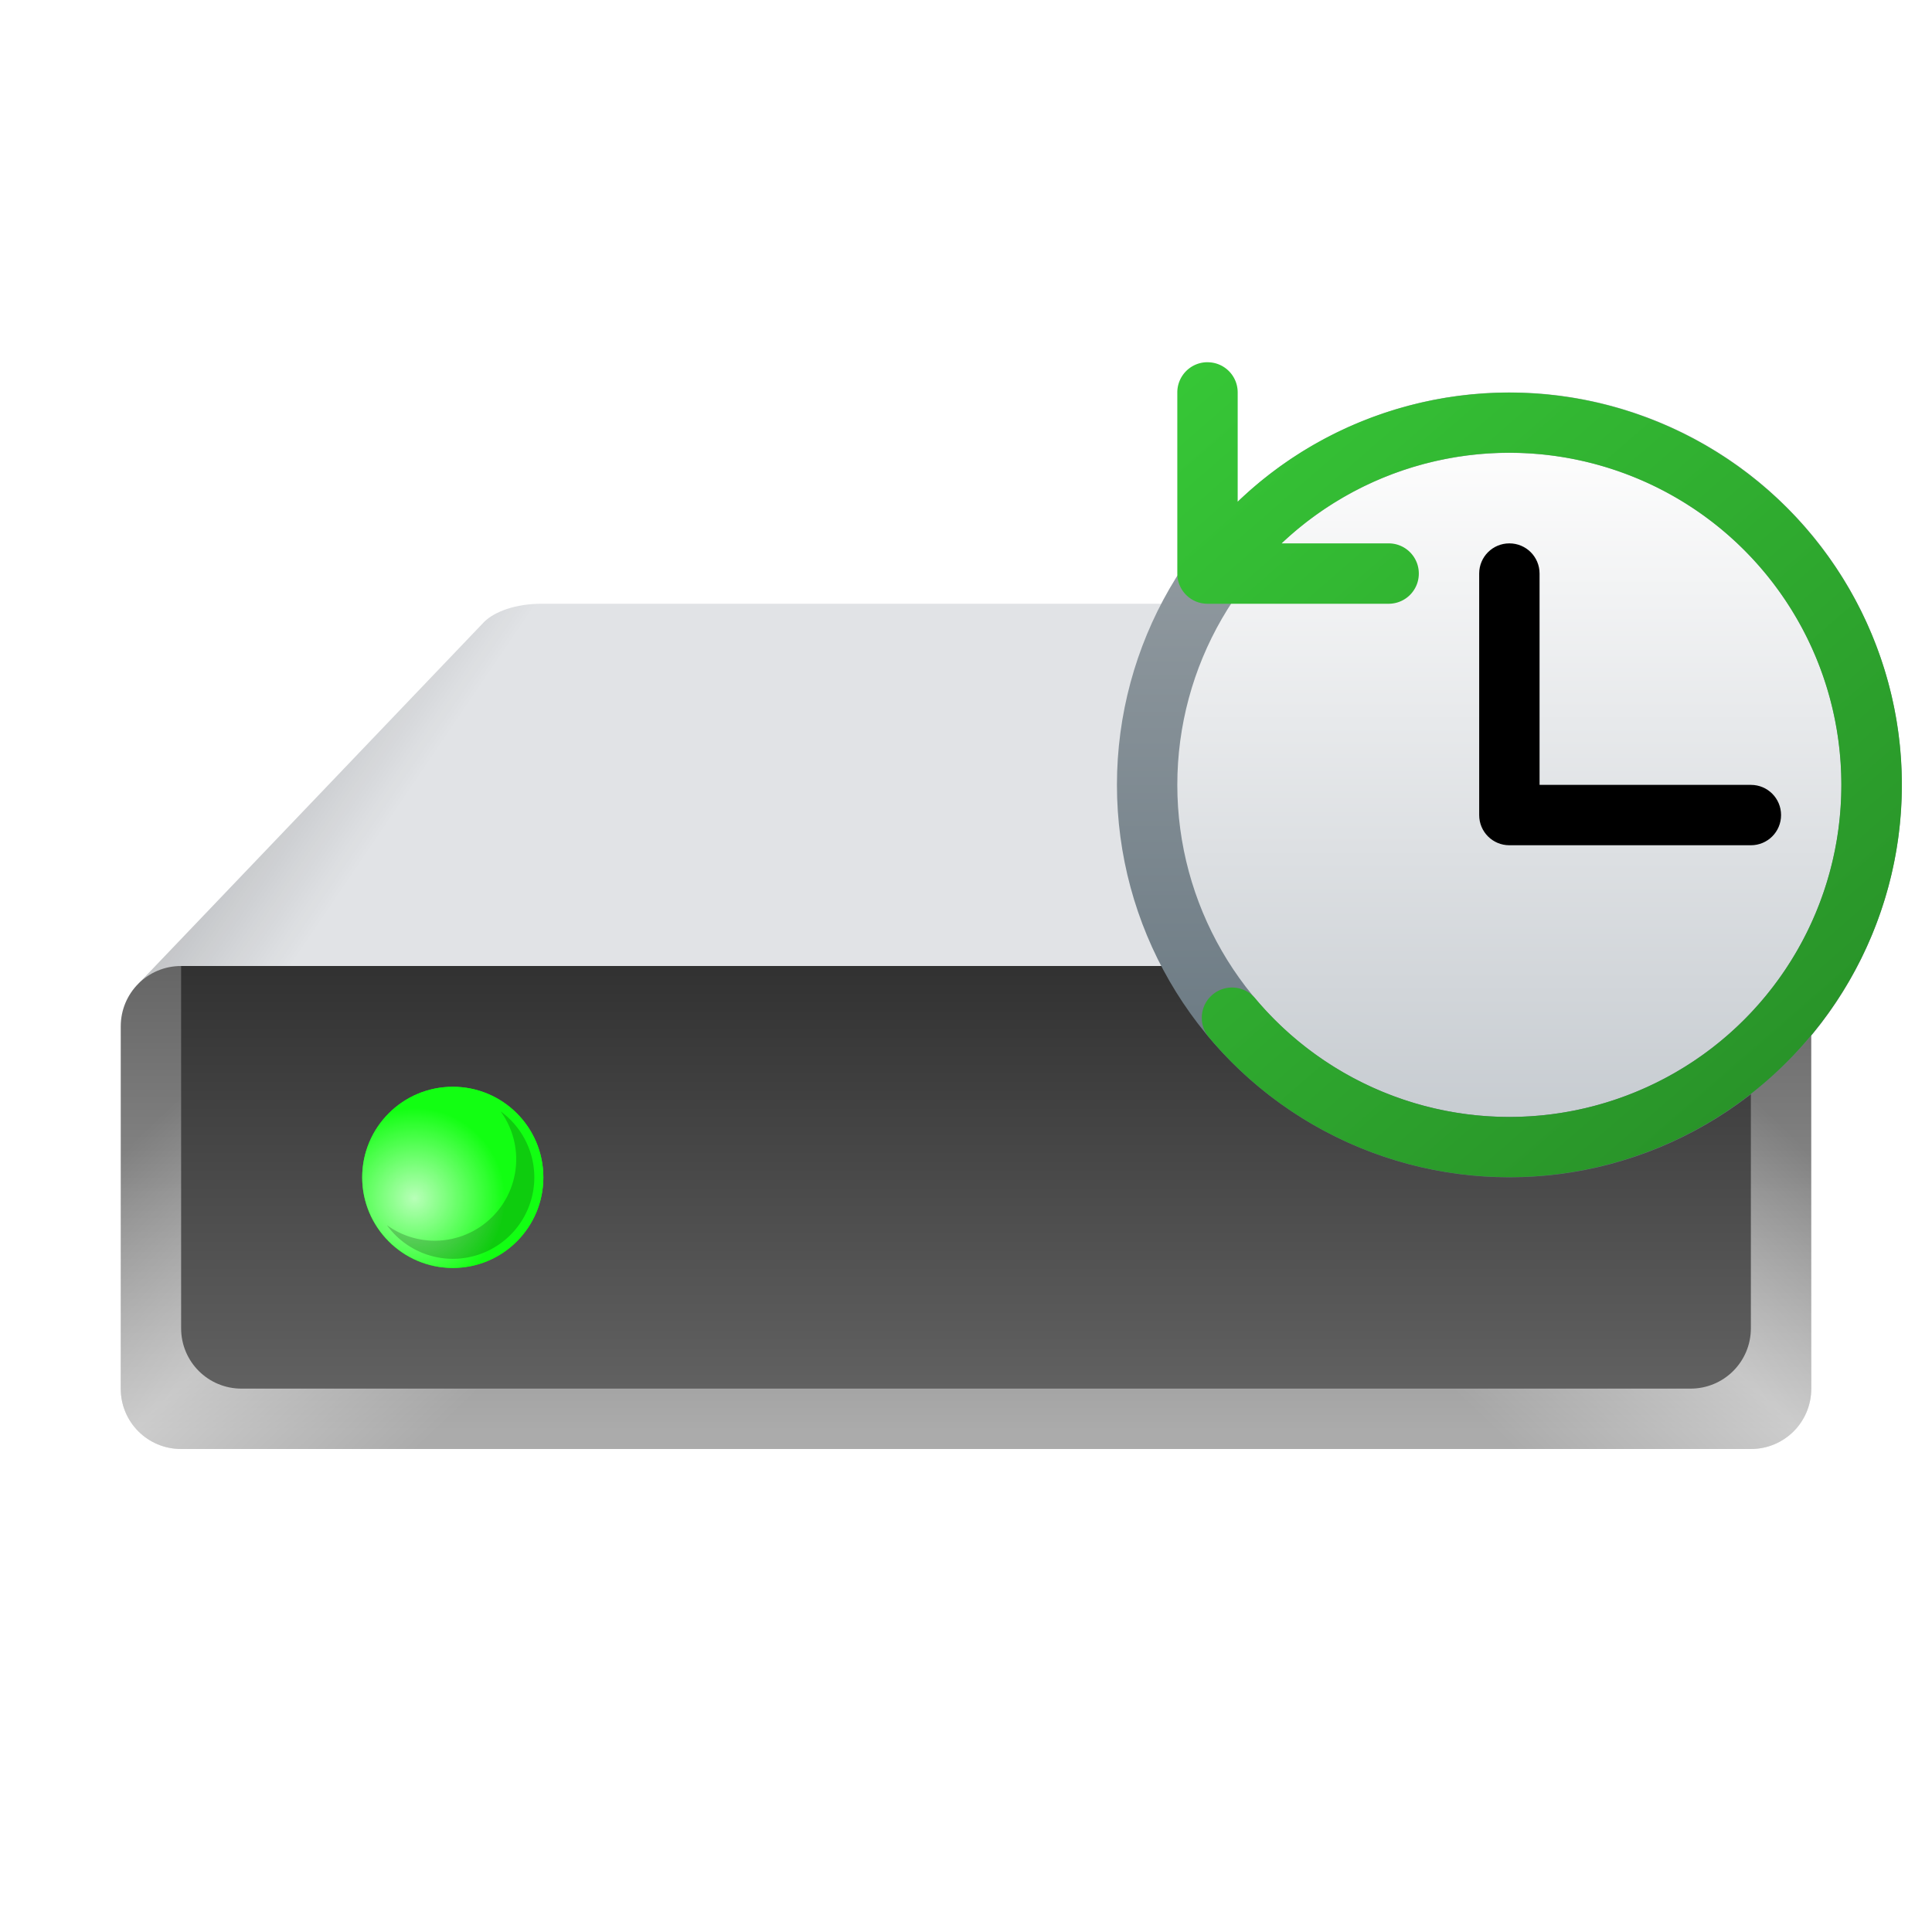 <?xml version="1.0" encoding="UTF-8" standalone="no"?>
<svg
   width="64"
   height="64"
   version="1.1"
   viewBox="0 0 64 64"
   id="svg6"
   sodipodi:docname="preferences-system-backup.svg"
   inkscape:version="1.2.2 (1:1.2.2+202305151914+b0a8486541)"
   xmlns:inkscape="http://www.inkscape.org/namespaces/inkscape"
   xmlns:sodipodi="http://sodipodi.sourceforge.net/DTD/sodipodi-0.dtd"
   xmlns:xlink="http://www.w3.org/1999/xlink"
   xmlns="http://www.w3.org/2000/svg"
   xmlns:svg="http://www.w3.org/2000/svg"
   xmlns:rdf="http://www.w3.org/1999/02/22-rdf-syntax-ns#"
   xmlns:cc="http://creativecommons.org/ns#"
   xmlns:dc="http://purl.org/dc/elements/1.1/">
  <defs
     id="defs10">
    <linearGradient
       inkscape:collect="always"
       id="linearGradient58462">
      <stop
         style="stop-color:#636363;stop-opacity:1;"
         offset="0"
         id="stop58458" />
      <stop
         style="stop-color:#ababab;stop-opacity:0.996"
         offset="1"
         id="stop58460" />
    </linearGradient>
    <linearGradient
       inkscape:collect="always"
       id="linearGradient50927">
      <stop
         style="stop-color:#000000;stop-opacity:1;"
         offset="0"
         id="stop50923" />
      <stop
         style="stop-color:#000000;stop-opacity:0;"
         offset="1"
         id="stop50925" />
    </linearGradient>
    <linearGradient
       inkscape:collect="always"
       id="linearGradient50337">
      <stop
         style="stop-color:#ffffff;stop-opacity:1;"
         offset="0"
         id="stop50333" />
      <stop
         style="stop-color:#ffffff;stop-opacity:0;"
         offset="1"
         id="stop50335" />
    </linearGradient>
    <linearGradient
       inkscape:collect="always"
       id="linearGradient48004">
      <stop
         style="stop-color:#ffffff;stop-opacity:0"
         offset="0"
         id="stop48000" />
      <stop
         style="stop-color:#ffffff;stop-opacity:1"
         offset="0.5"
         id="stop48328" />
      <stop
         style="stop-color:#ffffff;stop-opacity:0;"
         offset="1"
         id="stop48002" />
    </linearGradient>
    <linearGradient
       inkscape:collect="always"
       id="linearGradient10484">
      <stop
         style="stop-color:#2e2e2e;stop-opacity:1;"
         offset="0"
         id="stop10480" />
      <stop
         style="stop-color:#616161;stop-opacity:1"
         offset="1"
         id="stop10482" />
    </linearGradient>
    <linearGradient
       inkscape:collect="always"
       xlink:href="#linearGradient10484"
       id="linearGradient10486"
       x1="5.216"
       y1="13.01"
       x2="5.216"
       y2="16.922"
       gradientUnits="userSpaceOnUse"
       gradientTransform="matrix(3.771,0,0,3.834,12.383,-18.883)" />
    <linearGradient
       inkscape:collect="always"
       xlink:href="#linearGradient48004"
       id="linearGradient48006"
       x1="0.542"
       y1="10.597"
       x2="3.065"
       y2="13.265"
       gradientUnits="userSpaceOnUse"
       gradientTransform="matrix(3.78,0,0,3.78,1.2e-5,1.1389732e-4)" />
    <radialGradient
       inkscape:collect="always"
       xlink:href="#linearGradient50337"
       id="radialGradient50339"
       cx="3.556"
       cy="10.339"
       fx="3.556"
       fy="10.339"
       r="0.661"
       gradientUnits="userSpaceOnUse"
       gradientTransform="matrix(4.536,0,0,4.536,-2.4,-7.2)" />
    <linearGradient
       inkscape:collect="always"
       xlink:href="#linearGradient50927"
       id="linearGradient50929"
       x1="0.817"
       y1="6.694"
       x2="2.705"
       y2="7.975"
       gradientUnits="userSpaceOnUse"
       gradientTransform="matrix(3.78,0,0,3.78,1.2e-5,1)" />
    <linearGradient
       inkscape:collect="always"
       xlink:href="#linearGradient50927"
       id="linearGradient51339"
       gradientUnits="userSpaceOnUse"
       x1="0.817"
       y1="6.694"
       x2="2.705"
       y2="7.975"
       gradientTransform="matrix(-3.78,0,0,3.78,64,1)" />
    <linearGradient
       inkscape:collect="always"
       xlink:href="#linearGradient58462"
       id="linearGradient58464"
       x1="9.525"
       y1="8.334"
       x2="9.525"
       y2="12.567"
       gradientUnits="userSpaceOnUse"
       gradientTransform="matrix(3.78,0,0,3.78,1.2e-5,1.1389732e-4)" />
    <linearGradient
       inkscape:collect="always"
       xlink:href="#linearGradient48004"
       id="linearGradient71108"
       gradientUnits="userSpaceOnUse"
       x1="0.542"
       y1="10.597"
       x2="3.065"
       y2="13.265"
       gradientTransform="matrix(-3.78,0,0,3.78,64,1.1389732e-4)" />
    <filter
       inkscape:collect="always"
       style="color-interpolation-filters:sRGB"
       id="filter1844"
       x="-0.265"
       y="-0.265"
       width="1.53"
       height="1.53">
      <feGaussianBlur
         inkscape:collect="always"
         stdDeviation="0.088"
         id="feGaussianBlur1846" />
    </filter>
    <linearGradient
       inkscape:collect="always"
       xlink:href="#linearGradient1611"
       id="linearGradient945"
       x1="8.467"
       y1="4.2529297e-07"
       x2="8.467"
       y2="16.933"
       gradientUnits="userSpaceOnUse"
       gradientTransform="matrix(0.768,0,0,0.768,19,5.5)" />
    <linearGradient
       inkscape:collect="always"
       id="linearGradient1611">
      <stop
         style="stop-color:#9ca3a8;stop-opacity:1;"
         offset="0"
         id="stop1607" />
      <stop
         style="stop-color:#63737d;stop-opacity:1"
         offset="1"
         id="stop1609" />
    </linearGradient>
    <linearGradient
       inkscape:collect="always"
       xlink:href="#linearGradient3161"
       id="linearGradient3163"
       x1="8.467"
       y1="15.346"
       x2="8.467"
       y2="1.587"
       gradientUnits="userSpaceOnUse"
       gradientTransform="matrix(0.8,0,0,0.8,18.731,5.231)" />
    <linearGradient
       inkscape:collect="always"
       id="linearGradient3161">
      <stop
         style="stop-color:#c7ccd1;stop-opacity:1;"
         offset="0"
         id="stop3157" />
      <stop
         style="stop-color:#fdfdfd;stop-opacity:1"
         offset="1"
         id="stop3159" />
    </linearGradient>
    <linearGradient
       inkscape:collect="always"
       xlink:href="#linearGradient2190"
       id="linearGradient1768"
       x1="5.027"
       y1="1.72"
       x2="7.937"
       y2="5.074"
       gradientUnits="userSpaceOnUse"
       gradientTransform="matrix(3.78,0,0,3.78,7.3515625e-7,-1)" />
    <linearGradient
       inkscape:collect="always"
       id="linearGradient2190">
      <stop
         style="stop-color:#37c837;stop-opacity:1;"
         offset="0"
         id="stop2186" />
      <stop
         style="stop-color:#289028;stop-opacity:1"
         offset="1"
         id="stop2188" />
    </linearGradient>
  </defs>
  <sodipodi:namedview
     id="namedview8"
     pagecolor="#ffffff"
     bordercolor="#666666"
     borderopacity="1.0"
     inkscape:pageshadow="2"
     inkscape:pageopacity="0.0"
     inkscape:pagecheckerboard="0"
     showgrid="false"
     inkscape:zoom="12.59375"
     inkscape:cx="31.960298"
     inkscape:cy="32"
     inkscape:window-width="1920"
     inkscape:window-height="1008"
     inkscape:window-x="0"
     inkscape:window-y="0"
     inkscape:window-maximized="1"
     inkscape:current-layer="svg6"
     inkscape:showpageshadow="2"
     inkscape:deskcolor="#d1d1d1" />
  <path
     id="rect31485"
     style="opacity:1;fill:#e1e3e6;fill-opacity:1;stroke-width:2;stroke-linecap:round;stroke-linejoin:round;stroke-dasharray:24, 2"
     d="m 17.957,20 c -0.891,-0.005 -1.586,0.273 -1.914,0.596 L 4.586,32.586 6,32 H 18 46 58 L 59.414,32.586 47.957,20.596 C 47.629,20.273 46.934,19.995 46.043,20 Z"
     sodipodi:nodetypes="ccccccccccc" />
  <path
     id="rect31485-9"
     style="opacity:0.3;fill:url(#linearGradient50929);fill-opacity:1;stroke-width:2;stroke-linecap:round;stroke-linejoin:round;stroke-dasharray:24, 2"
     d="m 17.957,20 c -0.891,-0.005 -1.586,0.273 -1.914,0.596 L 4.586,32.586 6,32 H 18 46 58 l 1.414,0.586 -11.457,-11.99 c -0.328,-0.323 -1.023,-0.601 -1.914,-0.596 z"
     sodipodi:nodetypes="ccccccccccc" />
  <path
     id="rect31485-9-0"
     style="opacity:0.3;fill:url(#linearGradient51339);fill-opacity:1;stroke-width:2;stroke-linecap:round;stroke-linejoin:round;stroke-dasharray:24, 2"
     d="m 46.043,20 c 0.891,-0.005 1.586,0.273 1.914,0.596 l 11.457,11.99 -1.414,-0.586 H 46 18 6 L 4.586,32.586 16.043,20.596 c 0.328,-0.323 1.023,-0.601 1.914,-0.596 z"
     sodipodi:nodetypes="ccccccccccc" />
  <path
     id="rect849"
     style="fill:url(#linearGradient58464);fill-opacity:1;stroke-width:2;stroke-linecap:round;stroke-linejoin:round;stroke-dasharray:24, 2"
     d="M 6,32 H 58 c 1.108,0 2,0.892 2,2 v 12 c 0,1.108 -0.892,2 -2,2 H 6 C 4.892,48 4,47.108 4,46 V 34 c 0,-1.108 0.892,-2 2,-2 z"
     sodipodi:nodetypes="sssssssss" />
  <path
     id="rect849-5"
     style="opacity:0.4;fill:url(#linearGradient48006);fill-opacity:1;stroke-width:2;stroke-linecap:round;stroke-linejoin:round;stroke-dasharray:24, 2"
     d="M 6,32 H 58 c 1.108,0 2,0.892 2,2 v 12 c 0,1.108 -0.892,2 -2,2 H 6 C 4.892,48 4,47.108 4,46 V 34 c 0,-1.108 0.892,-2 2,-2 z"
     sodipodi:nodetypes="sssssssss" />
  <path
     id="rect849-5-8"
     style="opacity:0.4;fill:url(#linearGradient71108);fill-opacity:1;stroke-width:2;stroke-linecap:round;stroke-linejoin:round;stroke-dasharray:24, 2"
     d="M 58,32 H 6 C 4.892,32 4,32.892 4,34 v 12 c 0,1.108 0.892,2 2,2 H 58 c 1.108,0 2,-0.892 2,-2 V 34 c 0,-1.108 -0.892,-2 -2,-2 z"
     sodipodi:nodetypes="sssssssss" />
  <path
     id="rect1094"
     style="fill:url(#linearGradient10486);stroke-width:2.012;stroke-linecap:round;stroke-linejoin:round;stroke-dasharray:24.147, 2.012"
     d="m 6,32 v 12 c 0,1.108 0.892,2 2,2 h 48 c 1.108,0 2,-0.892 2,-2 v -12 z"
     sodipodi:nodetypes="csssscc" />
  <circle
     style="opacity:1;fill:#12ff12;fill-opacity:1;stroke-width:0.344;stroke-linecap:round;stroke-linejoin:round;stroke-dasharray:4.122, 0.344;filter:url(#filter1844)"
     id="path25907"
     cx="1.455"
     cy="2.514"
     r="0.397"
     transform="matrix(7.559,0,0,7.559,4,20)" />
  <circle
     style="fill:#12ff12;fill-opacity:1;stroke-width:2.4;stroke-linecap:round;stroke-linejoin:round;stroke-dasharray:28.8, 2.4"
     id="path30449"
     cx="15"
     cy="39"
     r="3" />
  <circle
     style="opacity:0.7;fill:url(#radialGradient50339);fill-opacity:1;stroke-width:2.4;stroke-linecap:round;stroke-linejoin:round;stroke-dasharray:28.8, 2.4"
     id="path50091"
     cx="15"
     cy="39"
     r="3" />
  <path
     id="path49923"
     style="opacity:0.2;fill:#000000;fill-opacity:1;stroke-width:2.4;stroke-linecap:round;stroke-linejoin:round;stroke-dasharray:28.8, 2.4"
     d="m 16.584,36.816 a 2.7,2.7 0 0 1 0.516,1.584 2.7,2.7 0 0 1 -2.7,2.7 2.7,2.7 0 0 1 -1.584,-0.516 2.7,2.7 0 0 0 2.184,1.116 2.7,2.7 0 0 0 2.7,-2.7 2.7,2.7 0 0 0 -1.116,-2.184 z" />
  <g
     id="g1649"
     transform="matrix(2,0,0,2,-1,2)">
    <circle
       style="fill:url(#linearGradient945);fill-opacity:1;stroke-width:0.609;stroke-linecap:round;stroke-linejoin:round"
       id="path857"
       cx="25.5"
       cy="12"
       r="6.5" />
    <circle
       style="fill:url(#linearGradient3163);fill-opacity:1;stroke-width:0.212"
       id="path2899"
       cx="25.5"
       cy="12"
       r="5.5" />
    <path
       id="rect1008"
       style="fill:#000000;stroke-width:1.5;stroke-linecap:round;stroke-linejoin:round"
       d="M 25.5,8 C 25.223,8 25,8.223 25,8.5 v 4 c 0,0.277 0.223,0.5 0.5,0.5 h 4 c 0.277,0 0.5,-0.223 0.5,-0.5 0,-0.277 -0.223,-0.5 -0.5,-0.5 H 26 V 8.5 C 26,8.223 25.777,8 25.5,8 Z" />
    <path
       id="path1113"
       style="color:#000000;fill:url(#linearGradient1768);fill-opacity:1;stroke:none;stroke-width:3.78;stroke-linecap:round;stroke-linejoin:round"
       d="m 20.475,5 c -0.265,0.013 -0.475,0.232 -0.475,0.5 v 3 c 0,0.277 0.223,0.5 0.5,0.5 h 3 c 0.277,0 0.5,-0.223 0.5,-0.5 0,-0.277 -0.223,-0.5 -0.5,-0.5 h -1.773 c 1.498,-1.418 3.681,-1.886 5.654,-1.168 2.174,0.791 3.617,2.854 3.617,5.168 0,2.314 -1.443,4.377 -3.617,5.168 -2.174,0.791 -4.604,0.14 -6.092,-1.633 a 0.5,0.5 0 0 0 -0.707,-0.059 0.5,0.5 0 0 0 -0.061,0.701 c 1.755,2.092 4.631,2.862 7.197,1.928 2.566,-0.934 4.283,-3.375 4.283,-6.105 0,-2.731 -1.717,-5.171 -4.283,-6.105 C 26.436,5.428 25.075,5.387 23.814,5.725 22.772,6.004 21.801,6.541 21,7.311 V 5.5 c 0,-0.277 -0.223,-0.5 -0.5,-0.5 -0.009,0 -0.017,-4.3e-4 -0.025,0 z" />
  </g>
</svg>
